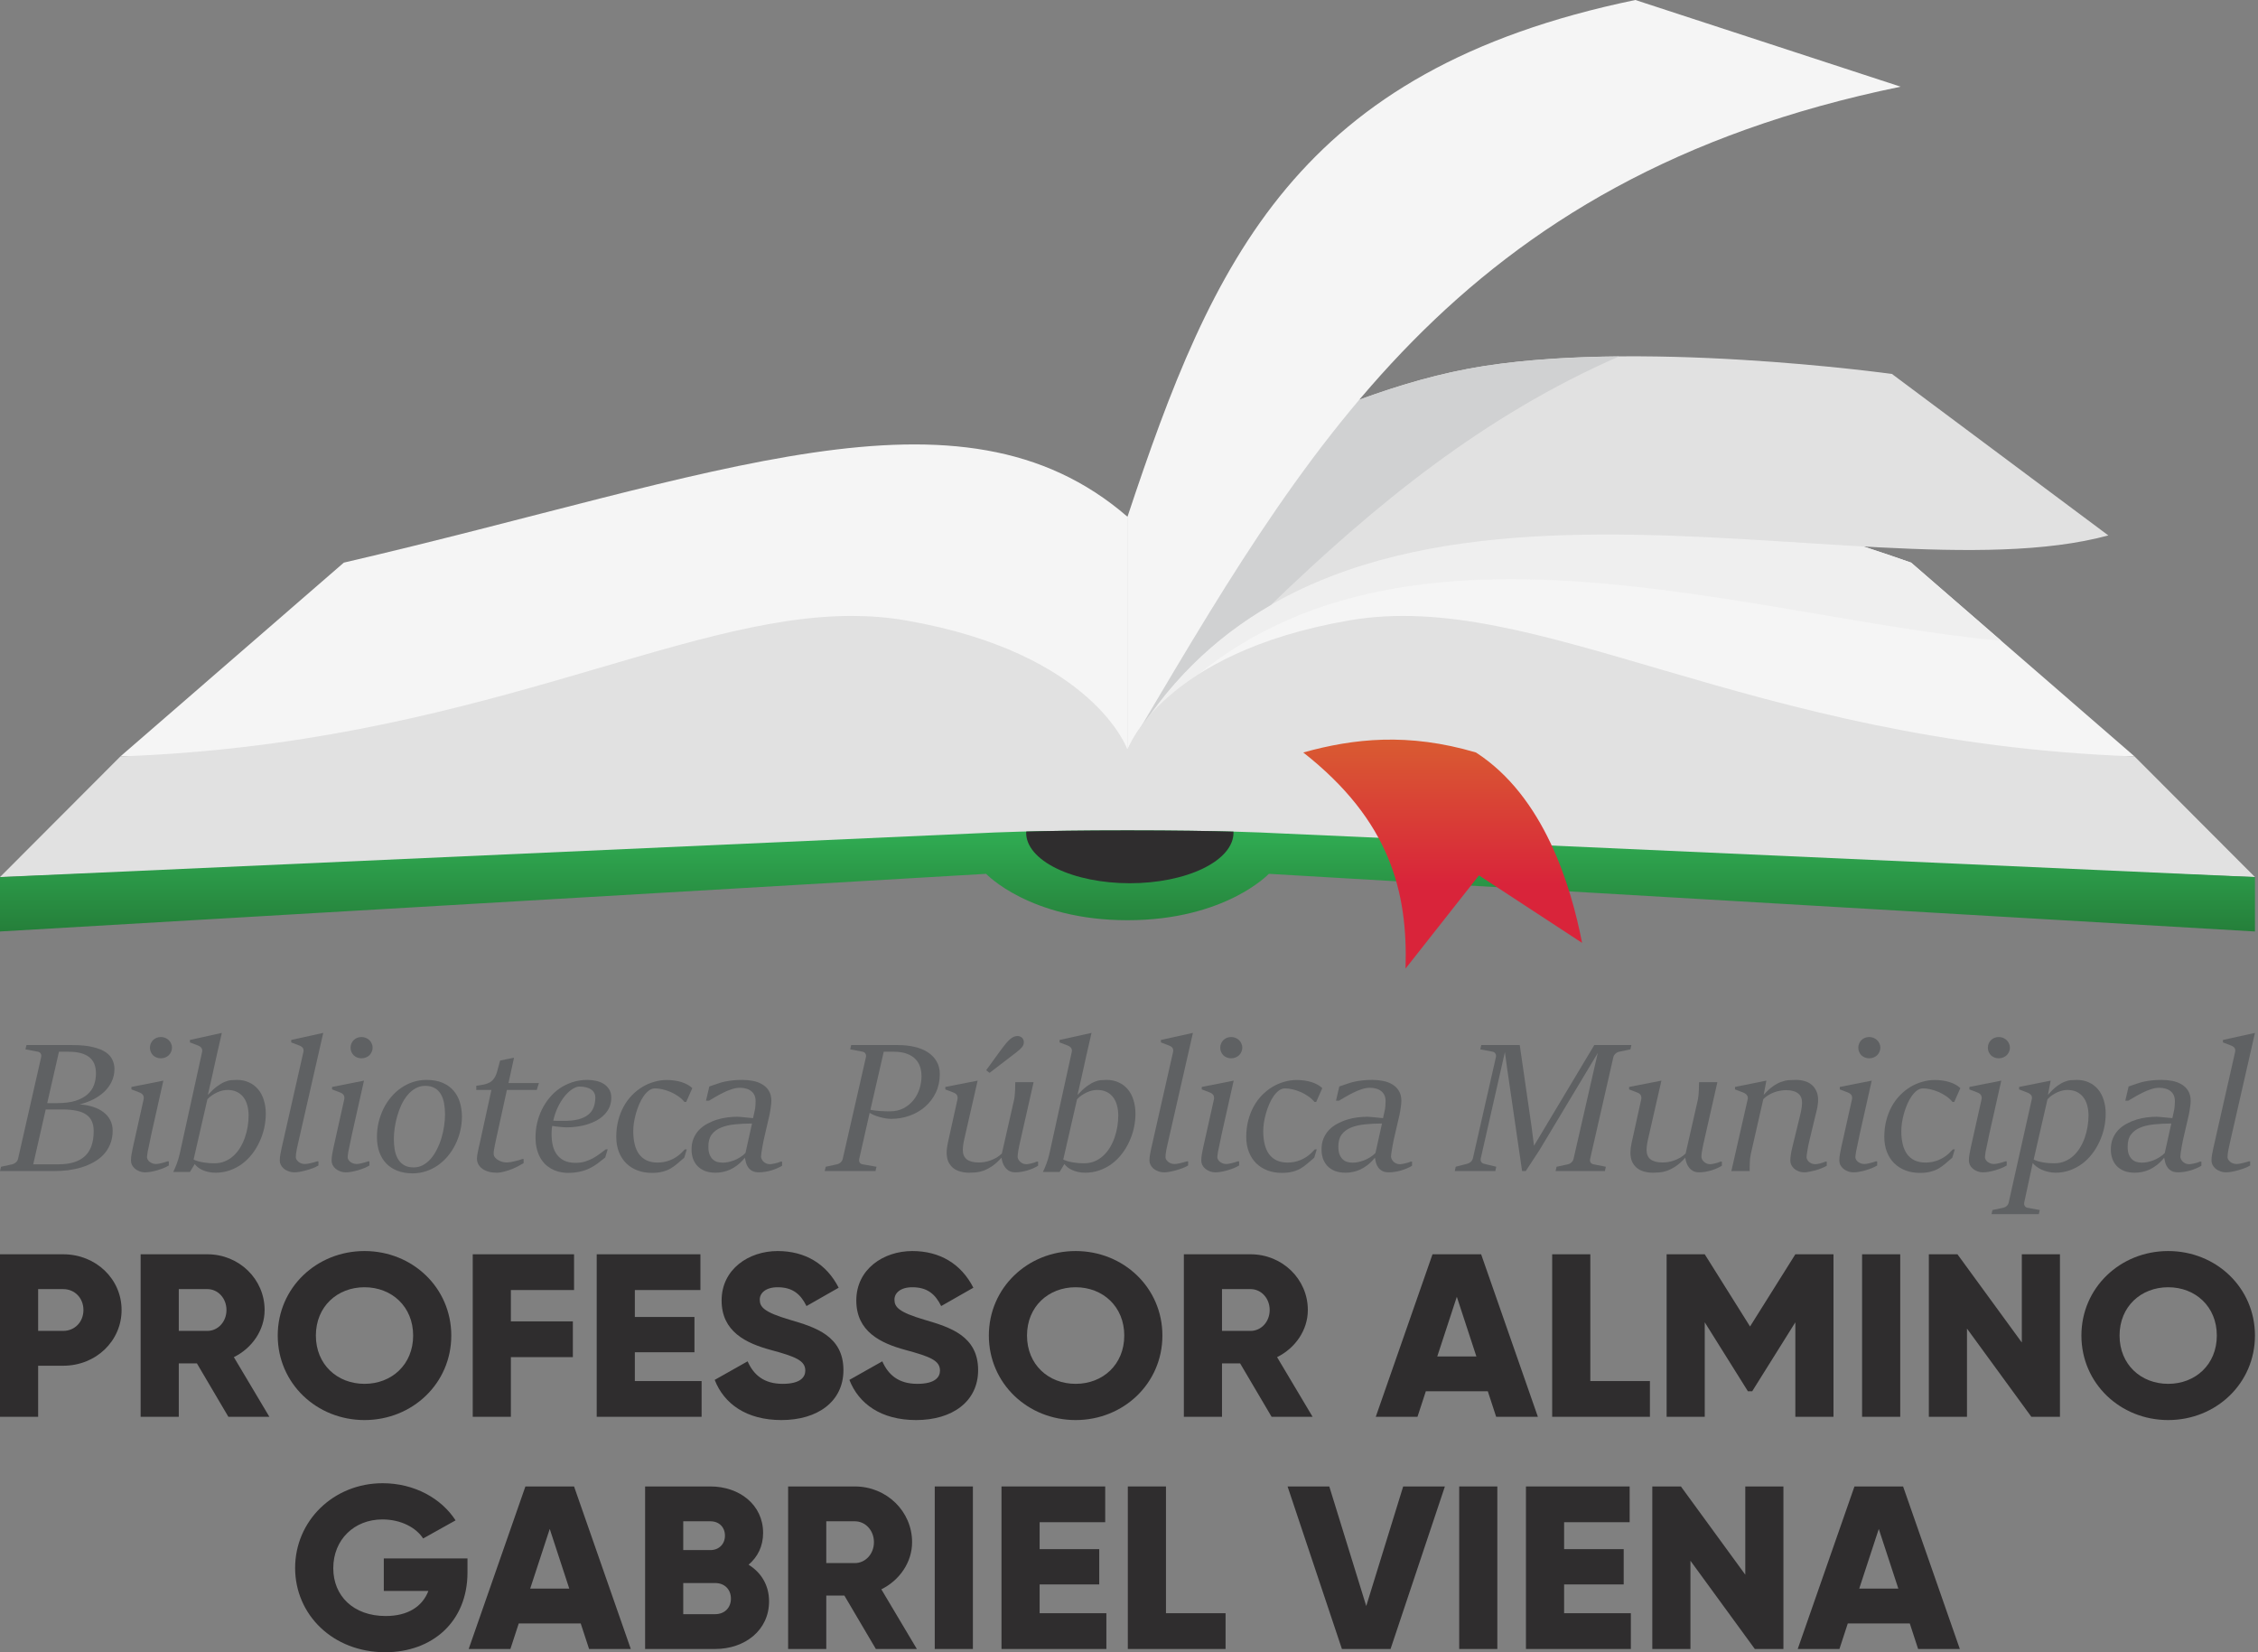<svg width="164" height="120" viewBox="0 0 164 120" fill="none" xmlns="http://www.w3.org/2000/svg">
<rect x="0" y="0" width="164" height="120" fill="#808080" stroke="none"/>
<g clip-path="url(#clip0)">
<path d="M3.321 80.577L2.414 84.561H4.269C5.101 84.561 5.73 84.366 6.158 83.977C6.589 83.583 6.805 82.974 6.805 82.15C6.805 81.863 6.758 81.619 6.662 81.42C6.571 81.221 6.43 81.059 6.239 80.935C6.048 80.807 5.808 80.716 5.517 80.663C5.23 80.605 4.892 80.577 4.501 80.577L3.321 80.577ZM4.282 76.386L3.43 80.118H4.146C4.673 80.118 5.117 80.063 5.476 79.952C5.835 79.837 6.126 79.682 6.349 79.487C6.571 79.293 6.73 79.065 6.826 78.803C6.921 78.542 6.969 78.263 6.969 77.967C6.969 77.422 6.803 77.024 6.471 76.771C6.139 76.515 5.644 76.386 4.985 76.386L4.282 76.386ZM0 85.053L0.075 84.74L0.893 84.561C0.989 84.539 1.075 84.493 1.152 84.422C1.234 84.351 1.287 84.267 1.309 84.169L2.987 76.785C3.01 76.683 3 76.597 2.959 76.526C2.919 76.45 2.853 76.404 2.762 76.386L1.848 76.213L1.923 75.901H5.244C5.849 75.901 6.349 75.95 6.744 76.047C7.14 76.14 7.453 76.267 7.685 76.426C7.917 76.585 8.078 76.771 8.169 76.984C8.265 77.192 8.313 77.409 8.313 77.635C8.313 77.962 8.247 78.266 8.115 78.544C7.987 78.819 7.81 79.065 7.583 79.282C7.356 79.499 7.087 79.687 6.778 79.846C6.469 80.001 6.137 80.123 5.783 80.211C6.142 80.234 6.467 80.293 6.758 80.391C7.053 80.484 7.306 80.612 7.515 80.776C7.728 80.935 7.892 81.128 8.006 81.353C8.124 81.579 8.183 81.832 8.183 82.111C8.183 82.483 8.122 82.814 7.999 83.107C7.881 83.394 7.719 83.647 7.515 83.864C7.31 84.081 7.069 84.264 6.792 84.415C6.519 84.566 6.226 84.689 5.912 84.787C5.599 84.88 5.276 84.948 4.944 84.993C4.612 85.033 4.287 85.052 3.969 85.052L0 85.053Z" fill="#5F6163"/>
<path d="M11.681 76.864C11.572 76.864 11.467 76.844 11.367 76.805C11.272 76.765 11.188 76.712 11.115 76.645C11.047 76.574 10.992 76.492 10.951 76.399C10.91 76.302 10.89 76.198 10.89 76.087C10.89 75.981 10.91 75.881 10.951 75.788C10.992 75.691 11.047 75.609 11.115 75.543C11.188 75.472 11.272 75.416 11.367 75.377C11.467 75.337 11.572 75.317 11.681 75.317C11.794 75.317 11.899 75.337 11.995 75.377C12.095 75.416 12.181 75.472 12.254 75.543C12.326 75.609 12.383 75.691 12.424 75.788C12.47 75.881 12.492 75.981 12.492 76.087C12.492 76.198 12.47 76.302 12.424 76.399C12.383 76.492 12.326 76.574 12.254 76.645C12.181 76.712 12.095 76.765 11.995 76.805C11.899 76.844 11.794 76.864 11.681 76.864ZM10.562 85.145C10.399 85.145 10.251 85.119 10.119 85.066C9.992 85.017 9.883 84.953 9.792 84.873C9.701 84.789 9.631 84.698 9.581 84.601C9.535 84.499 9.512 84.397 9.512 84.295C9.512 84.145 9.526 83.992 9.553 83.837C9.581 83.682 9.613 83.519 9.649 83.346L10.426 79.866C10.454 79.742 10.444 79.638 10.399 79.554C10.354 79.465 10.26 79.394 10.12 79.341L9.547 79.122V78.943L11.865 78.485L10.986 82.403C10.967 82.5 10.947 82.602 10.924 82.708C10.901 82.815 10.879 82.923 10.856 83.034C10.833 83.144 10.81 83.253 10.788 83.359C10.765 83.461 10.745 83.556 10.726 83.645C10.713 83.733 10.701 83.813 10.692 83.884C10.683 83.954 10.678 84.01 10.678 84.05C10.678 84.094 10.692 84.145 10.719 84.202C10.747 84.255 10.788 84.309 10.842 84.362C10.901 84.41 10.972 84.453 11.053 84.488C11.135 84.523 11.231 84.541 11.34 84.541C11.367 84.541 11.415 84.537 11.483 84.528C11.551 84.514 11.626 84.499 11.708 84.481C11.79 84.459 11.872 84.437 11.954 84.415C12.036 84.393 12.104 84.371 12.158 84.348H12.261V84.647C12.151 84.714 12.022 84.778 11.872 84.84C11.726 84.897 11.574 84.951 11.415 84.999C11.256 85.043 11.101 85.079 10.951 85.106C10.801 85.132 10.672 85.145 10.563 85.145L10.562 85.145Z" fill="#5F6163"/>
<path d="M15.568 84.488C15.85 84.488 16.107 84.439 16.338 84.342C16.57 84.245 16.777 84.112 16.959 83.944C17.145 83.775 17.307 83.578 17.443 83.353C17.579 83.127 17.693 82.885 17.784 82.629C17.875 82.368 17.943 82.1 17.989 81.825C18.034 81.551 18.057 81.278 18.057 81.008C18.057 80.747 18.025 80.504 17.961 80.278C17.902 80.052 17.809 79.857 17.682 79.693C17.554 79.525 17.395 79.394 17.204 79.302C17.013 79.209 16.786 79.162 16.522 79.162C16.418 79.162 16.302 79.175 16.175 79.202C16.052 79.228 15.925 79.271 15.793 79.328C15.665 79.386 15.538 79.456 15.411 79.541C15.284 79.625 15.168 79.724 15.063 79.839L14.061 84.216C14.156 84.264 14.268 84.307 14.395 84.342C14.522 84.377 14.654 84.406 14.79 84.428C14.927 84.45 15.061 84.466 15.193 84.475C15.329 84.484 15.454 84.488 15.568 84.488L15.568 84.488ZM15.656 85.172C15.47 85.172 15.297 85.154 15.138 85.119C14.979 85.083 14.836 85.037 14.709 84.979C14.581 84.922 14.47 84.856 14.374 84.78C14.279 84.701 14.202 84.621 14.143 84.541L13.795 85.119H12.581C12.658 84.968 12.742 84.774 12.833 84.534C12.924 84.295 12.999 84.043 13.058 83.777L14.675 76.419C14.702 76.3 14.69 76.202 14.64 76.127C14.595 76.047 14.504 75.981 14.368 75.928L13.795 75.709V75.529L16.113 75.018C15.991 75.554 15.868 76.09 15.745 76.625C15.627 77.161 15.509 77.697 15.39 78.232L15.097 79.521C15.347 79.251 15.572 79.043 15.772 78.896C15.977 78.746 16.163 78.637 16.331 78.571C16.504 78.5 16.661 78.46 16.802 78.451C16.943 78.438 17.075 78.431 17.198 78.431C17.534 78.431 17.832 78.493 18.091 78.617C18.354 78.737 18.575 78.905 18.752 79.122C18.934 79.339 19.07 79.598 19.161 79.899C19.257 80.2 19.305 80.528 19.305 80.882C19.305 81.232 19.266 81.582 19.189 81.931C19.111 82.277 18.998 82.609 18.848 82.927C18.702 83.246 18.523 83.543 18.309 83.817C18.1 84.087 17.859 84.324 17.586 84.528C17.318 84.727 17.02 84.884 16.693 84.999C16.37 85.114 16.024 85.172 15.656 85.172L15.656 85.172Z" fill="#5F6163"/>
<path d="M21.411 85.145C21.239 85.145 21.084 85.119 20.948 85.066C20.816 85.017 20.702 84.953 20.607 84.873C20.516 84.789 20.445 84.698 20.395 84.601C20.345 84.499 20.32 84.397 20.32 84.295C20.32 84.154 20.334 84.005 20.361 83.85C20.389 83.696 20.42 83.536 20.457 83.372L22.032 76.419C22.059 76.3 22.05 76.202 22.005 76.127C21.959 76.047 21.866 75.981 21.725 75.928L21.152 75.709V75.529L23.478 75.018L21.705 82.795C21.677 82.914 21.65 83.036 21.623 83.16C21.596 83.279 21.571 83.394 21.548 83.505C21.53 83.616 21.514 83.718 21.5 83.811C21.491 83.904 21.486 83.983 21.486 84.05C21.486 84.094 21.5 84.145 21.527 84.202C21.559 84.255 21.602 84.309 21.657 84.362C21.711 84.411 21.779 84.453 21.861 84.488C21.948 84.523 22.045 84.541 22.154 84.541C22.182 84.541 22.232 84.537 22.304 84.528C22.377 84.514 22.457 84.499 22.543 84.481C22.634 84.459 22.723 84.437 22.809 84.415C22.9 84.393 22.973 84.371 23.027 84.349H23.13V84.647C23.02 84.714 22.886 84.778 22.727 84.84C22.573 84.897 22.411 84.951 22.243 84.999C22.079 85.043 21.923 85.079 21.773 85.106C21.622 85.132 21.502 85.145 21.411 85.145L21.411 85.145Z" fill="#5F6163"/>
<path d="M26.253 76.864C26.144 76.864 26.039 76.844 25.939 76.805C25.844 76.765 25.76 76.712 25.687 76.645C25.619 76.574 25.564 76.492 25.523 76.399C25.483 76.302 25.462 76.198 25.462 76.087C25.462 75.981 25.483 75.881 25.523 75.788C25.564 75.691 25.619 75.609 25.687 75.543C25.76 75.472 25.844 75.416 25.939 75.377C26.039 75.337 26.144 75.317 26.253 75.317C26.367 75.317 26.471 75.337 26.567 75.377C26.667 75.416 26.753 75.472 26.826 75.543C26.899 75.609 26.955 75.691 26.996 75.788C27.042 75.881 27.064 75.981 27.064 76.087C27.064 76.198 27.042 76.302 26.996 76.399C26.955 76.492 26.899 76.574 26.826 76.645C26.753 76.712 26.667 76.765 26.567 76.805C26.471 76.844 26.367 76.864 26.253 76.864ZM25.135 85.145C24.971 85.145 24.823 85.119 24.692 85.066C24.564 85.017 24.455 84.953 24.364 84.873C24.273 84.789 24.203 84.698 24.153 84.601C24.107 84.499 24.085 84.397 24.085 84.295C24.085 84.145 24.098 83.992 24.126 83.837C24.153 83.682 24.185 83.519 24.221 83.346L24.998 79.866C25.026 79.742 25.017 79.638 24.971 79.554C24.926 79.465 24.833 79.394 24.692 79.341L24.119 79.122V78.943L26.437 78.485L25.558 82.403C25.54 82.5 25.519 82.602 25.496 82.708C25.474 82.815 25.451 82.923 25.428 83.034C25.405 83.144 25.383 83.253 25.36 83.359C25.337 83.461 25.317 83.556 25.299 83.645C25.285 83.733 25.274 83.813 25.265 83.884C25.255 83.954 25.251 84.01 25.251 84.05C25.251 84.094 25.264 84.145 25.292 84.202C25.319 84.255 25.36 84.309 25.414 84.362C25.473 84.41 25.544 84.453 25.626 84.488C25.708 84.523 25.803 84.541 25.912 84.541C25.939 84.541 25.987 84.537 26.055 84.528C26.124 84.514 26.199 84.499 26.28 84.481C26.362 84.459 26.444 84.437 26.526 84.415C26.608 84.393 26.676 84.371 26.73 84.348H26.833V84.647C26.724 84.714 26.594 84.778 26.444 84.84C26.299 84.897 26.146 84.951 25.987 84.999C25.828 85.043 25.674 85.079 25.523 85.106C25.373 85.132 25.244 85.145 25.135 85.145V85.145Z" fill="#5F6163"/>
<path d="M29.969 85.219C29.56 85.219 29.194 85.157 28.872 85.033C28.549 84.909 28.276 84.732 28.053 84.501C27.835 84.271 27.667 83.995 27.549 83.671C27.435 83.344 27.378 82.978 27.378 82.576C27.378 82.204 27.419 81.845 27.501 81.5C27.587 81.15 27.706 80.822 27.856 80.517C28.01 80.207 28.194 79.926 28.408 79.674C28.626 79.417 28.867 79.198 29.131 79.016C29.399 78.83 29.688 78.686 29.997 78.585C30.306 78.483 30.631 78.432 30.972 78.432C31.431 78.432 31.824 78.502 32.151 78.644C32.479 78.786 32.745 78.978 32.949 79.222C33.158 79.465 33.311 79.751 33.406 80.079C33.502 80.402 33.55 80.745 33.55 81.108C33.55 81.471 33.506 81.825 33.42 82.171C33.338 82.511 33.22 82.835 33.065 83.14C32.915 83.445 32.731 83.727 32.513 83.984C32.299 84.236 32.061 84.455 31.797 84.641C31.533 84.822 31.247 84.964 30.938 85.066C30.629 85.168 30.306 85.219 29.97 85.219L29.969 85.219ZM30.044 84.787C30.29 84.787 30.515 84.732 30.72 84.621C30.929 84.506 31.117 84.353 31.285 84.163C31.454 83.968 31.602 83.742 31.729 83.486C31.861 83.229 31.97 82.959 32.056 82.675C32.142 82.388 32.208 82.095 32.254 81.799C32.299 81.502 32.322 81.214 32.322 80.935C32.322 80.652 32.299 80.384 32.254 80.132C32.208 79.879 32.131 79.66 32.022 79.474C31.913 79.284 31.765 79.136 31.579 79.029C31.392 78.919 31.16 78.863 30.883 78.863C30.624 78.863 30.388 78.925 30.174 79.049C29.96 79.169 29.769 79.331 29.601 79.534C29.433 79.733 29.285 79.966 29.158 80.231C29.035 80.497 28.933 80.774 28.851 81.062C28.769 81.345 28.708 81.63 28.667 81.918C28.626 82.206 28.606 82.476 28.606 82.728C28.606 82.994 28.626 83.251 28.667 83.499C28.712 83.747 28.788 83.966 28.892 84.156C29.001 84.347 29.149 84.499 29.335 84.615C29.522 84.73 29.758 84.787 30.044 84.787V84.787Z" fill="#5F6163"/>
<path d="M36.059 85.173C35.854 85.173 35.666 85.148 35.493 85.1C35.32 85.051 35.17 84.982 35.043 84.894C34.916 84.801 34.816 84.69 34.743 84.562C34.675 84.433 34.641 84.289 34.641 84.13C34.641 84.072 34.647 83.995 34.661 83.897C34.679 83.8 34.7 83.696 34.722 83.585C34.745 83.475 34.768 83.366 34.791 83.26C34.818 83.149 34.841 83.052 34.859 82.968L35.691 79.162H34.593V78.857C34.806 78.831 34.995 78.799 35.159 78.764C35.322 78.729 35.466 78.675 35.588 78.605C35.711 78.529 35.813 78.43 35.895 78.306C35.982 78.182 36.052 78.02 36.107 77.821L36.325 77.024L37.334 76.818L36.932 78.658H39.141L38.984 79.163H36.816L36.086 82.496C36.072 82.567 36.052 82.66 36.025 82.775C36.002 82.89 35.977 83.01 35.95 83.134C35.922 83.258 35.9 83.377 35.882 83.493C35.863 83.608 35.854 83.701 35.854 83.771C35.854 83.886 35.888 83.986 35.957 84.07C36.029 84.154 36.116 84.223 36.216 84.276C36.316 84.329 36.42 84.369 36.529 84.396C36.643 84.418 36.743 84.429 36.829 84.429C36.889 84.429 36.97 84.42 37.075 84.402C37.179 84.385 37.286 84.363 37.395 84.336C37.505 84.309 37.609 84.283 37.709 84.256C37.809 84.225 37.884 84.199 37.934 84.177H38.03V84.475C37.961 84.52 37.855 84.582 37.709 84.661C37.568 84.737 37.404 84.814 37.218 84.894C37.036 84.969 36.843 85.033 36.639 85.086C36.438 85.144 36.245 85.173 36.059 85.173L36.059 85.173Z" fill="#5F6163"/>
<path d="M40.894 81.407C41.317 81.411 41.676 81.378 41.971 81.307C42.271 81.232 42.514 81.121 42.701 80.975C42.892 80.829 43.028 80.65 43.11 80.437C43.196 80.22 43.239 79.972 43.239 79.693C43.239 79.583 43.215 79.481 43.164 79.388C43.119 79.29 43.048 79.209 42.953 79.142C42.858 79.071 42.737 79.016 42.592 78.976C42.446 78.936 42.273 78.916 42.073 78.916C41.941 78.916 41.787 78.969 41.61 79.076C41.432 79.182 41.253 79.339 41.071 79.547C40.889 79.755 40.719 80.014 40.56 80.324C40.4 80.634 40.275 80.99 40.184 81.393C40.225 81.393 40.275 81.396 40.334 81.4C40.394 81.4 40.455 81.402 40.519 81.407C40.582 81.407 40.646 81.407 40.709 81.407C40.778 81.407 40.839 81.407 40.894 81.407L40.894 81.407ZM41.214 85.185C41.082 85.185 40.932 85.17 40.764 85.139C40.601 85.112 40.432 85.064 40.26 84.993C40.087 84.918 39.919 84.818 39.755 84.694C39.591 84.566 39.446 84.406 39.319 84.216C39.191 84.021 39.089 83.791 39.012 83.525C38.934 83.26 38.896 82.95 38.896 82.596C38.896 82.259 38.932 81.923 39.005 81.586C39.082 81.25 39.193 80.929 39.339 80.623C39.489 80.313 39.671 80.025 39.885 79.76C40.103 79.49 40.35 79.257 40.628 79.063C40.91 78.868 41.219 78.715 41.555 78.604C41.896 78.489 42.267 78.432 42.667 78.432C42.871 78.432 43.076 78.454 43.28 78.498C43.489 78.542 43.676 78.615 43.84 78.717C44.003 78.815 44.137 78.947 44.242 79.116C44.346 79.279 44.398 79.481 44.398 79.72C44.398 79.977 44.353 80.209 44.262 80.417C44.171 80.621 44.046 80.802 43.887 80.962C43.733 81.121 43.551 81.258 43.342 81.374C43.133 81.489 42.908 81.584 42.667 81.659C42.426 81.734 42.176 81.79 41.916 81.825C41.657 81.861 41.401 81.878 41.146 81.878C41.078 81.878 40.994 81.874 40.894 81.865C40.794 81.856 40.694 81.847 40.594 81.838C40.494 81.825 40.398 81.814 40.307 81.805C40.221 81.792 40.155 81.781 40.109 81.772C40.1 81.816 40.091 81.869 40.082 81.931C40.078 81.989 40.073 82.048 40.068 82.111C40.068 82.168 40.066 82.223 40.062 82.276C40.062 82.33 40.062 82.372 40.062 82.403C40.062 82.686 40.091 82.952 40.15 83.2C40.209 83.447 40.307 83.664 40.443 83.85C40.58 84.036 40.759 84.185 40.982 84.295C41.205 84.401 41.48 84.455 41.807 84.455C42.048 84.455 42.269 84.426 42.468 84.368C42.673 84.306 42.864 84.229 43.041 84.136C43.219 84.038 43.385 83.932 43.539 83.817C43.698 83.698 43.853 83.582 44.003 83.472H44.139L43.955 84.07C43.764 84.22 43.58 84.364 43.403 84.501C43.225 84.634 43.032 84.751 42.823 84.853C42.619 84.955 42.387 85.035 42.128 85.092C41.873 85.154 41.569 85.185 41.214 85.185L41.214 85.185Z" fill="#5F6163"/>
<path d="M47.344 85.185C46.967 85.185 46.619 85.126 46.301 85.006C45.987 84.886 45.714 84.714 45.483 84.488C45.255 84.262 45.078 83.988 44.951 83.665C44.823 83.341 44.76 82.976 44.76 82.569C44.76 82.144 44.807 81.747 44.903 81.38C44.998 81.008 45.13 80.669 45.298 80.364C45.467 80.058 45.667 79.786 45.899 79.547C46.13 79.308 46.383 79.107 46.656 78.943C46.928 78.779 47.215 78.655 47.515 78.571C47.815 78.482 48.119 78.438 48.428 78.438C48.624 78.438 48.81 78.451 48.988 78.478C49.169 78.504 49.34 78.542 49.499 78.591C49.658 78.64 49.804 78.702 49.935 78.777C50.072 78.852 50.188 78.936 50.283 79.029L49.84 80.032H49.711C49.588 79.877 49.438 79.74 49.261 79.62C49.083 79.496 48.897 79.392 48.701 79.308C48.506 79.224 48.31 79.16 48.115 79.115C47.919 79.071 47.74 79.049 47.576 79.049C47.422 79.049 47.274 79.1 47.133 79.202C46.996 79.304 46.869 79.439 46.751 79.607C46.633 79.775 46.526 79.968 46.431 80.185C46.34 80.402 46.26 80.625 46.192 80.856C46.128 81.086 46.078 81.314 46.042 81.54C46.01 81.765 45.994 81.969 45.994 82.15C45.994 82.5 46.028 82.817 46.096 83.1C46.165 83.379 46.269 83.618 46.41 83.817C46.556 84.017 46.74 84.169 46.962 84.276C47.19 84.382 47.458 84.435 47.767 84.435C48.085 84.435 48.388 84.377 48.674 84.262C48.961 84.147 49.217 83.986 49.445 83.778L49.738 83.479H49.881L49.697 84.083C49.511 84.242 49.34 84.388 49.186 84.521C49.031 84.654 48.867 84.772 48.695 84.873C48.522 84.971 48.329 85.046 48.115 85.099C47.901 85.157 47.644 85.185 47.344 85.185L47.344 85.185Z" fill="#5F6163"/>
<path d="M52.5 84.442C52.613 84.442 52.74 84.428 52.882 84.402C53.022 84.371 53.166 84.329 53.311 84.276C53.461 84.218 53.606 84.145 53.748 84.056C53.893 83.968 54.025 83.864 54.143 83.744L54.62 81.599C54.188 81.599 53.779 81.619 53.393 81.659C53.007 81.695 52.668 81.772 52.377 81.891C52.086 82.007 51.856 82.177 51.688 82.403C51.525 82.624 51.445 82.921 51.45 83.293C51.45 83.496 51.474 83.671 51.525 83.817C51.579 83.963 51.652 84.083 51.743 84.176C51.834 84.269 51.943 84.338 52.07 84.382C52.197 84.422 52.34 84.442 52.5 84.442L52.5 84.442ZM51.981 85.172C51.672 85.172 51.406 85.128 51.184 85.039C50.965 84.946 50.786 84.824 50.645 84.674C50.504 84.519 50.399 84.342 50.331 84.143C50.263 83.943 50.229 83.735 50.229 83.518C50.224 83.204 50.272 82.927 50.372 82.688C50.472 82.445 50.608 82.234 50.781 82.057C50.954 81.88 51.154 81.732 51.381 81.612C51.609 81.489 51.845 81.389 52.09 81.314C52.34 81.238 52.59 81.185 52.84 81.154C53.095 81.123 53.334 81.108 53.556 81.108C53.602 81.108 53.679 81.112 53.788 81.121C53.898 81.13 54.011 81.141 54.129 81.154C54.252 81.163 54.366 81.175 54.47 81.188C54.579 81.197 54.654 81.204 54.695 81.208L54.811 80.683C54.825 80.63 54.836 80.57 54.845 80.504C54.855 80.437 54.861 80.371 54.866 80.305C54.87 80.238 54.873 80.176 54.873 80.119C54.877 80.061 54.88 80.015 54.88 79.979C54.88 79.806 54.85 79.658 54.791 79.534C54.732 79.41 54.65 79.311 54.546 79.235C54.446 79.156 54.325 79.098 54.184 79.063C54.048 79.023 53.902 79.003 53.748 79.003C53.543 79.003 53.334 79.041 53.12 79.116C52.907 79.187 52.7 79.273 52.5 79.375C52.304 79.472 52.118 79.574 51.941 79.68C51.768 79.787 51.62 79.873 51.498 79.939H51.279L51.518 78.91L51.729 78.837C51.879 78.784 52.029 78.733 52.179 78.684C52.329 78.631 52.491 78.587 52.663 78.551C52.836 78.516 53.023 78.487 53.223 78.465C53.427 78.443 53.659 78.432 53.918 78.432C54.182 78.432 54.439 78.456 54.689 78.505C54.943 78.553 55.168 78.638 55.364 78.757C55.564 78.872 55.723 79.027 55.841 79.222C55.964 79.417 56.025 79.66 56.025 79.953C56.025 80.023 56.021 80.103 56.011 80.192C56.002 80.28 55.991 80.369 55.977 80.457C55.968 80.546 55.954 80.634 55.936 80.723C55.923 80.807 55.909 80.882 55.895 80.949L55.561 82.39C55.529 82.527 55.495 82.677 55.459 82.841C55.427 83.001 55.398 83.156 55.37 83.306C55.343 83.457 55.32 83.596 55.302 83.725C55.284 83.849 55.275 83.944 55.275 84.01C55.275 84.054 55.289 84.108 55.316 84.169C55.343 84.231 55.382 84.291 55.432 84.349C55.486 84.406 55.555 84.455 55.636 84.495C55.718 84.535 55.814 84.555 55.923 84.555C55.95 84.555 55.996 84.55 56.059 84.541C56.123 84.532 56.194 84.519 56.271 84.501C56.348 84.484 56.425 84.464 56.503 84.442C56.58 84.419 56.646 84.395 56.7 84.368H56.803V84.667C56.694 84.734 56.571 84.796 56.434 84.853C56.303 84.911 56.164 84.962 56.019 85.006C55.873 85.05 55.723 85.084 55.568 85.106C55.418 85.132 55.271 85.145 55.125 85.145C54.925 85.145 54.764 85.112 54.641 85.046C54.518 84.979 54.421 84.895 54.348 84.793C54.275 84.692 54.221 84.579 54.184 84.455C54.152 84.326 54.125 84.203 54.102 84.083C53.93 84.295 53.752 84.472 53.57 84.614C53.393 84.751 53.214 84.862 53.032 84.946C52.85 85.026 52.67 85.084 52.493 85.119C52.316 85.154 52.145 85.172 51.982 85.172H51.981Z" fill="#5F6163"/>
<path d="M64.617 80.716C65.003 80.716 65.34 80.641 65.626 80.49C65.917 80.335 66.158 80.136 66.349 79.893C66.544 79.649 66.69 79.377 66.785 79.076C66.881 78.77 66.929 78.467 66.929 78.166C66.929 77.927 66.895 77.699 66.826 77.482C66.758 77.265 66.644 77.077 66.485 76.918C66.331 76.754 66.124 76.625 65.865 76.532C65.61 76.435 65.297 76.386 64.924 76.386H64.187L63.219 80.603C63.287 80.621 63.378 80.636 63.492 80.65C63.61 80.663 63.735 80.676 63.867 80.689C64.003 80.698 64.137 80.705 64.269 80.709C64.401 80.714 64.517 80.716 64.617 80.716V80.716ZM63.587 85.053H59.898L59.973 84.74L60.792 84.561C60.892 84.539 60.98 84.493 61.057 84.422C61.135 84.351 61.185 84.267 61.208 84.169L62.892 76.785C62.915 76.683 62.903 76.597 62.858 76.526C62.812 76.45 62.749 76.404 62.667 76.386L61.753 76.213L61.821 75.901H65.217C65.644 75.901 66.042 75.943 66.41 76.028C66.783 76.112 67.106 76.242 67.379 76.419C67.651 76.592 67.865 76.811 68.02 77.077C68.179 77.342 68.258 77.654 68.258 78.013C68.258 78.5 68.163 78.945 67.972 79.348C67.781 79.746 67.524 80.087 67.201 80.371C66.879 80.654 66.504 80.873 66.076 81.028C65.649 81.183 65.199 81.261 64.726 81.261C64.608 81.261 64.474 81.249 64.324 81.227C64.178 81.201 64.033 81.168 63.887 81.128C63.742 81.088 63.605 81.041 63.478 80.988C63.351 80.935 63.246 80.88 63.164 80.822L62.407 84.169C62.385 84.271 62.396 84.359 62.442 84.435C62.492 84.506 62.558 84.548 62.639 84.561L63.662 84.74L63.587 85.053Z" fill="#5F6163"/>
<path d="M70.393 85.172C70.161 85.172 69.945 85.144 69.745 85.086C69.545 85.033 69.373 84.947 69.227 84.827C69.082 84.708 68.966 84.557 68.879 84.376C68.798 84.189 68.757 83.968 68.757 83.711C68.757 83.609 68.763 83.501 68.777 83.386C68.791 83.271 68.811 83.151 68.838 83.027L69.541 79.846C69.564 79.731 69.552 79.632 69.507 79.547C69.466 79.463 69.375 79.395 69.234 79.342L68.661 79.123V78.943L71.007 78.485L70.052 82.669C70.016 82.819 69.986 82.97 69.964 83.12C69.941 83.271 69.93 83.406 69.93 83.525C69.93 83.671 69.952 83.8 69.998 83.911C70.043 84.021 70.114 84.117 70.209 84.196C70.305 84.272 70.425 84.329 70.57 84.369C70.716 84.409 70.891 84.429 71.095 84.429C71.223 84.429 71.359 84.418 71.505 84.395C71.655 84.369 71.802 84.329 71.948 84.276C72.093 84.223 72.237 84.156 72.377 84.077C72.518 83.993 72.648 83.893 72.766 83.778L73.659 79.846C73.678 79.758 73.691 79.656 73.7 79.541C73.714 79.421 73.723 79.302 73.728 79.182C73.732 79.063 73.734 78.952 73.734 78.85C73.739 78.744 73.741 78.66 73.741 78.598H75.071L74.123 82.788C74.096 82.908 74.069 83.03 74.041 83.153C74.019 83.273 73.996 83.388 73.973 83.499C73.955 83.609 73.939 83.709 73.926 83.798C73.916 83.886 73.912 83.957 73.912 84.01C73.912 84.054 73.923 84.108 73.946 84.17C73.973 84.231 74.014 84.291 74.069 84.349C74.123 84.406 74.189 84.455 74.266 84.495C74.348 84.535 74.444 84.555 74.553 84.555C74.58 84.555 74.623 84.55 74.682 84.541C74.746 84.528 74.814 84.515 74.887 84.501C74.96 84.484 75.032 84.464 75.105 84.442C75.178 84.419 75.242 84.395 75.296 84.368H75.398V84.667C75.289 84.734 75.169 84.796 75.037 84.853C74.91 84.911 74.773 84.962 74.628 85.006C74.487 85.046 74.341 85.079 74.191 85.106C74.041 85.132 73.894 85.146 73.748 85.146C73.575 85.146 73.428 85.112 73.305 85.046C73.187 84.98 73.089 84.895 73.012 84.794C72.934 84.692 72.873 84.579 72.828 84.455C72.787 84.326 72.757 84.203 72.739 84.083C72.498 84.353 72.266 84.561 72.043 84.707C71.821 84.853 71.609 84.962 71.409 85.033C71.214 85.099 71.03 85.139 70.857 85.152C70.684 85.165 70.53 85.172 70.393 85.172V85.172ZM71.873 77.921L71.627 77.728C71.855 77.414 72.057 77.135 72.234 76.891C72.412 76.643 72.569 76.428 72.705 76.247C72.841 76.061 72.962 75.906 73.066 75.782C73.175 75.654 73.275 75.55 73.366 75.47C73.462 75.39 73.553 75.333 73.639 75.297C73.725 75.262 73.816 75.244 73.912 75.244C73.98 75.244 74.041 75.257 74.096 75.284C74.15 75.306 74.198 75.337 74.239 75.377C74.28 75.417 74.31 75.463 74.328 75.516C74.351 75.57 74.362 75.623 74.362 75.676C74.362 75.751 74.351 75.82 74.328 75.882C74.31 75.939 74.278 75.995 74.232 76.048C74.191 76.101 74.139 76.156 74.076 76.214C74.016 76.267 73.946 76.327 73.864 76.393L71.873 77.921Z" fill="#5F6163"/>
<path d="M78.732 84.488C79.014 84.488 79.271 84.439 79.503 84.342C79.735 84.245 79.942 84.112 80.124 83.944C80.31 83.775 80.471 83.578 80.608 83.353C80.744 83.127 80.858 82.885 80.949 82.629C81.04 82.368 81.108 82.1 81.153 81.825C81.199 81.551 81.221 81.278 81.221 81.008C81.221 80.747 81.189 80.504 81.126 80.278C81.067 80.052 80.974 79.857 80.846 79.693C80.719 79.525 80.56 79.394 80.369 79.302C80.178 79.209 79.951 79.162 79.687 79.162C79.582 79.162 79.466 79.175 79.339 79.202C79.216 79.228 79.089 79.271 78.957 79.328C78.83 79.386 78.703 79.456 78.575 79.541C78.448 79.625 78.332 79.724 78.228 79.839L77.225 84.216C77.321 84.264 77.432 84.307 77.559 84.342C77.687 84.377 77.819 84.406 77.955 84.428C78.091 84.45 78.225 84.466 78.357 84.475C78.494 84.484 78.619 84.488 78.732 84.488L78.732 84.488ZM78.821 85.172C78.635 85.172 78.462 85.154 78.303 85.119C78.144 85.083 78 85.037 77.873 84.979C77.746 84.922 77.635 84.856 77.539 84.78C77.444 84.701 77.366 84.621 77.307 84.541L76.959 85.119H75.746C75.823 84.968 75.907 84.774 75.998 84.534C76.089 84.295 76.164 84.043 76.223 83.777L77.839 76.419C77.866 76.3 77.855 76.202 77.805 76.127C77.76 76.047 77.668 75.981 77.532 75.928L76.959 75.709V75.529L79.278 75.018C79.155 75.554 79.032 76.09 78.91 76.625C78.791 77.161 78.673 77.697 78.555 78.232L78.262 79.521C78.512 79.251 78.737 79.043 78.937 78.896C79.141 78.746 79.328 78.637 79.496 78.571C79.669 78.5 79.826 78.46 79.966 78.451C80.107 78.438 80.239 78.431 80.362 78.431C80.698 78.431 80.996 78.493 81.255 78.617C81.519 78.737 81.74 78.905 81.917 79.122C82.099 79.339 82.235 79.598 82.326 79.899C82.421 80.2 82.469 80.528 82.469 80.882C82.469 81.232 82.431 81.582 82.353 81.931C82.276 82.277 82.162 82.609 82.012 82.927C81.867 83.246 81.687 83.543 81.474 83.817C81.264 84.087 81.024 84.324 80.751 84.528C80.483 84.727 80.185 84.884 79.858 84.999C79.535 85.114 79.189 85.172 78.821 85.172L78.821 85.172Z" fill="#5F6163"/>
<path d="M84.577 85.145C84.404 85.145 84.249 85.119 84.113 85.066C83.981 85.017 83.868 84.953 83.772 84.873C83.681 84.789 83.611 84.698 83.561 84.601C83.511 84.499 83.486 84.397 83.486 84.295C83.486 84.154 83.499 84.005 83.526 83.85C83.554 83.696 83.586 83.536 83.622 83.372L85.197 76.419C85.225 76.3 85.216 76.202 85.17 76.127C85.125 76.047 85.031 75.981 84.89 75.928L84.318 75.709V75.529L86.643 75.018L84.87 82.795C84.843 82.914 84.815 83.036 84.788 83.16C84.761 83.279 84.736 83.394 84.713 83.505C84.695 83.616 84.679 83.718 84.665 83.811C84.656 83.904 84.651 83.983 84.651 84.05C84.651 84.094 84.665 84.145 84.692 84.202C84.724 84.255 84.767 84.309 84.822 84.362C84.876 84.411 84.945 84.453 85.026 84.488C85.113 84.523 85.211 84.541 85.32 84.541C85.347 84.541 85.397 84.537 85.47 84.528C85.543 84.514 85.622 84.499 85.708 84.481C85.799 84.459 85.888 84.437 85.974 84.415C86.065 84.393 86.138 84.371 86.193 84.349H86.295V84.647C86.186 84.714 86.052 84.778 85.892 84.84C85.738 84.897 85.577 84.951 85.408 84.999C85.245 85.043 85.088 85.079 84.938 85.106C84.788 85.132 84.667 85.145 84.576 85.145L84.577 85.145Z" fill="#5F6163"/>
<path d="M89.418 76.864C89.309 76.864 89.204 76.844 89.105 76.805C89.009 76.765 88.925 76.712 88.852 76.645C88.784 76.574 88.729 76.492 88.689 76.399C88.648 76.302 88.627 76.198 88.627 76.087C88.627 75.981 88.648 75.881 88.689 75.788C88.729 75.691 88.784 75.609 88.852 75.543C88.925 75.472 89.009 75.416 89.105 75.377C89.204 75.337 89.309 75.317 89.418 75.317C89.532 75.317 89.636 75.337 89.732 75.377C89.832 75.416 89.918 75.472 89.991 75.543C90.064 75.609 90.121 75.691 90.161 75.788C90.207 75.881 90.23 75.981 90.23 76.087C90.23 76.198 90.207 76.302 90.161 76.399C90.121 76.492 90.064 76.574 89.991 76.645C89.918 76.712 89.832 76.765 89.732 76.805C89.636 76.844 89.532 76.864 89.418 76.864ZM88.3 85.145C88.136 85.145 87.988 85.119 87.857 85.066C87.729 85.017 87.62 84.953 87.529 84.873C87.438 84.789 87.368 84.698 87.318 84.601C87.272 84.499 87.25 84.397 87.25 84.295C87.25 84.145 87.263 83.992 87.291 83.837C87.318 83.682 87.35 83.519 87.386 83.346L88.164 79.866C88.191 79.742 88.182 79.638 88.136 79.554C88.091 79.465 87.998 79.394 87.857 79.341L87.284 79.122V78.943L89.603 78.485L88.723 82.403C88.705 82.5 88.684 82.602 88.661 82.708C88.639 82.815 88.616 82.923 88.593 83.034C88.57 83.144 88.548 83.253 88.525 83.359C88.502 83.461 88.482 83.556 88.464 83.645C88.45 83.733 88.439 83.813 88.43 83.884C88.42 83.954 88.416 84.01 88.416 84.05C88.416 84.094 88.429 84.145 88.457 84.202C88.484 84.255 88.525 84.309 88.579 84.362C88.638 84.41 88.709 84.453 88.791 84.488C88.873 84.523 88.968 84.541 89.077 84.541C89.104 84.541 89.152 84.537 89.22 84.528C89.289 84.514 89.364 84.499 89.445 84.481C89.527 84.459 89.609 84.437 89.691 84.415C89.773 84.393 89.841 84.371 89.895 84.348H89.998V84.647C89.889 84.714 89.759 84.778 89.609 84.84C89.464 84.897 89.311 84.951 89.152 84.999C88.993 85.043 88.838 85.079 88.689 85.106C88.538 85.132 88.409 85.145 88.3 85.145V85.145Z" fill="#5F6163"/>
<path d="M93.1 85.185C92.723 85.185 92.375 85.126 92.057 85.006C91.743 84.886 91.471 84.714 91.239 84.488C91.011 84.262 90.834 83.988 90.707 83.665C90.579 83.341 90.516 82.976 90.516 82.569C90.516 82.144 90.564 81.747 90.659 81.38C90.754 81.008 90.886 80.669 91.055 80.364C91.223 80.058 91.423 79.786 91.655 79.547C91.886 79.308 92.139 79.107 92.412 78.943C92.684 78.779 92.971 78.655 93.271 78.571C93.571 78.482 93.875 78.438 94.184 78.438C94.38 78.438 94.566 78.451 94.744 78.478C94.925 78.504 95.096 78.542 95.255 78.591C95.414 78.64 95.56 78.702 95.692 78.777C95.828 78.852 95.944 78.936 96.039 79.029L95.596 80.032H95.467C95.344 79.877 95.194 79.74 95.016 79.62C94.839 79.496 94.653 79.392 94.457 79.308C94.262 79.224 94.066 79.16 93.871 79.115C93.675 79.071 93.496 79.049 93.332 79.049C93.178 79.049 93.03 79.1 92.889 79.202C92.753 79.304 92.625 79.439 92.507 79.607C92.389 79.775 92.282 79.968 92.187 80.185C92.096 80.402 92.016 80.625 91.948 80.856C91.884 81.086 91.834 81.314 91.798 81.54C91.766 81.765 91.75 81.969 91.75 82.15C91.75 82.5 91.784 82.817 91.853 83.1C91.921 83.379 92.025 83.618 92.166 83.817C92.312 84.017 92.496 84.169 92.719 84.276C92.946 84.382 93.214 84.435 93.523 84.435C93.841 84.435 94.144 84.377 94.43 84.262C94.717 84.147 94.973 83.986 95.201 83.778L95.494 83.479H95.637L95.453 84.083C95.267 84.242 95.096 84.388 94.942 84.521C94.787 84.654 94.623 84.772 94.451 84.873C94.278 84.971 94.085 85.046 93.871 85.099C93.657 85.157 93.4 85.185 93.1 85.185L93.1 85.185Z" fill="#5F6163"/>
<path d="M98.256 84.442C98.369 84.442 98.497 84.428 98.638 84.402C98.778 84.371 98.922 84.329 99.067 84.276C99.217 84.218 99.363 84.145 99.504 84.056C99.649 83.968 99.781 83.864 99.899 83.744L100.376 81.599C99.945 81.599 99.535 81.619 99.149 81.659C98.763 81.695 98.424 81.772 98.133 81.891C97.842 82.007 97.612 82.177 97.444 82.403C97.281 82.624 97.201 82.921 97.206 83.293C97.206 83.496 97.231 83.671 97.281 83.817C97.335 83.963 97.408 84.083 97.499 84.176C97.59 84.269 97.699 84.338 97.826 84.382C97.953 84.422 98.097 84.442 98.256 84.442L98.256 84.442ZM97.737 85.172C97.428 85.172 97.162 85.128 96.94 85.039C96.721 84.946 96.542 84.824 96.401 84.674C96.26 84.519 96.156 84.342 96.087 84.143C96.019 83.943 95.985 83.735 95.985 83.518C95.98 83.204 96.028 82.927 96.128 82.688C96.228 82.445 96.365 82.234 96.537 82.057C96.71 81.88 96.91 81.732 97.137 81.612C97.365 81.489 97.601 81.389 97.847 81.314C98.097 81.238 98.347 81.185 98.597 81.154C98.851 81.123 99.09 81.108 99.313 81.108C99.358 81.108 99.435 81.112 99.544 81.121C99.654 81.13 99.767 81.141 99.885 81.154C100.008 81.163 100.122 81.175 100.226 81.188C100.336 81.197 100.411 81.204 100.451 81.208L100.567 80.683C100.581 80.63 100.592 80.57 100.602 80.504C100.611 80.437 100.618 80.371 100.622 80.305C100.627 80.238 100.629 80.176 100.629 80.119C100.634 80.061 100.636 80.015 100.636 79.979C100.636 79.806 100.606 79.658 100.547 79.534C100.488 79.41 100.406 79.311 100.302 79.235C100.202 79.156 100.081 79.098 99.94 79.063C99.804 79.023 99.659 79.003 99.504 79.003C99.299 79.003 99.09 79.041 98.877 79.116C98.663 79.187 98.456 79.273 98.256 79.375C98.061 79.472 97.874 79.574 97.697 79.68C97.524 79.787 97.376 79.873 97.254 79.939H97.035L97.274 78.91L97.486 78.837C97.636 78.784 97.786 78.733 97.936 78.684C98.086 78.631 98.247 78.587 98.42 78.551C98.593 78.516 98.779 78.487 98.979 78.465C99.183 78.443 99.415 78.432 99.674 78.432C99.938 78.432 100.195 78.456 100.445 78.505C100.7 78.553 100.925 78.638 101.12 78.757C101.32 78.872 101.479 79.027 101.597 79.222C101.72 79.417 101.782 79.66 101.782 79.953C101.782 80.023 101.777 80.103 101.768 80.192C101.758 80.28 101.747 80.369 101.734 80.457C101.724 80.546 101.711 80.634 101.693 80.723C101.679 80.807 101.665 80.882 101.652 80.949L101.318 82.39C101.286 82.527 101.252 82.677 101.215 82.841C101.183 83.001 101.154 83.156 101.127 83.306C101.099 83.457 101.077 83.596 101.059 83.725C101.04 83.849 101.031 83.944 101.031 84.01C101.031 84.054 101.045 84.108 101.072 84.169C101.1 84.231 101.138 84.291 101.188 84.349C101.243 84.406 101.311 84.455 101.393 84.495C101.475 84.535 101.57 84.555 101.679 84.555C101.706 84.555 101.752 84.55 101.816 84.541C101.879 84.532 101.95 84.519 102.027 84.501C102.104 84.484 102.182 84.464 102.259 84.442C102.336 84.419 102.402 84.395 102.457 84.368H102.559V84.667C102.45 84.734 102.327 84.796 102.191 84.853C102.059 84.911 101.92 84.962 101.775 85.006C101.629 85.05 101.479 85.084 101.325 85.106C101.175 85.132 101.027 85.145 100.881 85.145C100.681 85.145 100.52 85.112 100.397 85.046C100.275 84.979 100.177 84.895 100.104 84.793C100.031 84.692 99.977 84.579 99.94 84.455C99.909 84.326 99.881 84.203 99.859 84.083C99.686 84.295 99.508 84.472 99.327 84.614C99.149 84.751 98.97 84.862 98.788 84.946C98.606 85.026 98.427 85.084 98.249 85.119C98.072 85.154 97.901 85.172 97.738 85.172H97.737Z" fill="#5F6163"/>
<path d="M108.607 85.053H105.661L105.729 84.74L106.568 84.521C106.663 84.499 106.75 84.453 106.827 84.382C106.904 84.307 106.954 84.222 106.977 84.129L108.648 76.785C108.671 76.683 108.659 76.597 108.614 76.526C108.568 76.45 108.505 76.404 108.423 76.386L107.516 76.213L107.584 75.901H110.38L111.239 81.832L111.416 83.213L115.794 75.901H118.488L118.419 76.213L117.594 76.386C117.494 76.408 117.406 76.457 117.328 76.532C117.251 76.603 117.201 76.687 117.178 76.785L115.494 84.169C115.471 84.271 115.483 84.357 115.528 84.428C115.574 84.499 115.642 84.543 115.733 84.561L116.633 84.74L116.565 85.053H112.985L113.053 84.74L113.885 84.561C113.98 84.539 114.064 84.493 114.137 84.422C114.214 84.351 114.264 84.267 114.287 84.169L116.046 76.479L115.405 77.548L111.812 83.532L110.816 85.052H110.55L109.459 77.562L109.302 76.413L107.55 84.129C107.527 84.231 107.538 84.318 107.584 84.388C107.629 84.455 107.695 84.499 107.782 84.521L108.675 84.74L108.607 85.053Z" fill="#5F6163"/>
<path d="M120.056 85.172C119.824 85.172 119.608 85.143 119.408 85.086C119.208 85.033 119.035 84.947 118.89 84.827C118.744 84.707 118.628 84.557 118.542 84.375C118.46 84.189 118.419 83.968 118.419 83.711C118.419 83.609 118.426 83.501 118.439 83.386C118.453 83.271 118.474 83.151 118.501 83.027L119.203 79.846C119.226 79.731 119.215 79.632 119.169 79.547C119.128 79.463 119.037 79.395 118.896 79.341L118.323 79.122V78.943L120.669 78.485L119.715 82.669C119.678 82.819 119.649 82.97 119.626 83.12C119.603 83.271 119.592 83.406 119.592 83.525C119.592 83.671 119.615 83.8 119.66 83.91C119.705 84.021 119.776 84.116 119.871 84.196C119.967 84.271 120.087 84.329 120.233 84.369C120.378 84.409 120.553 84.428 120.758 84.428C120.885 84.428 121.022 84.417 121.167 84.395C121.317 84.369 121.465 84.329 121.61 84.276C121.756 84.222 121.899 84.156 122.04 84.076C122.181 83.992 122.31 83.893 122.428 83.778L123.322 79.846C123.34 79.758 123.354 79.656 123.363 79.541C123.376 79.421 123.385 79.302 123.39 79.182C123.395 79.062 123.397 78.952 123.397 78.85C123.402 78.744 123.404 78.66 123.404 78.598H124.734L123.786 82.788C123.758 82.908 123.731 83.029 123.704 83.153C123.681 83.273 123.658 83.388 123.636 83.499C123.618 83.609 123.602 83.709 123.588 83.797C123.579 83.886 123.574 83.957 123.574 84.01C123.574 84.054 123.586 84.107 123.608 84.169C123.636 84.231 123.677 84.291 123.731 84.349C123.786 84.406 123.852 84.455 123.929 84.495C124.011 84.535 124.106 84.555 124.215 84.555C124.242 84.555 124.286 84.55 124.345 84.541C124.408 84.528 124.477 84.514 124.549 84.501C124.622 84.484 124.695 84.464 124.768 84.441C124.84 84.419 124.904 84.395 124.958 84.368H125.061V84.667C124.952 84.734 124.831 84.796 124.699 84.853C124.572 84.911 124.436 84.962 124.29 85.006C124.149 85.046 124.004 85.079 123.854 85.106C123.704 85.132 123.556 85.145 123.411 85.145C123.238 85.145 123.09 85.112 122.967 85.046C122.849 84.979 122.751 84.895 122.674 84.793C122.597 84.692 122.535 84.579 122.49 84.455C122.449 84.326 122.42 84.202 122.401 84.083C122.16 84.353 121.929 84.561 121.706 84.707C121.483 84.853 121.272 84.962 121.072 85.032C120.876 85.099 120.692 85.139 120.519 85.152C120.347 85.165 120.192 85.172 120.056 85.172L120.056 85.172Z" fill="#5F6163"/>
<path d="M131.055 85.145C130.896 85.145 130.753 85.119 130.625 85.066C130.503 85.017 130.396 84.953 130.305 84.873C130.219 84.789 130.15 84.698 130.1 84.601C130.055 84.499 130.032 84.397 130.032 84.295C130.032 84.198 130.044 84.058 130.066 83.877C130.094 83.695 130.128 83.523 130.169 83.359L130.66 81.347C130.687 81.249 130.712 81.145 130.735 81.035C130.762 80.924 130.787 80.816 130.81 80.709C130.833 80.599 130.851 80.49 130.864 80.384C130.878 80.278 130.885 80.18 130.885 80.092C130.885 79.946 130.862 79.817 130.817 79.707C130.771 79.591 130.701 79.496 130.605 79.421C130.51 79.341 130.387 79.281 130.237 79.242C130.092 79.197 129.917 79.175 129.712 79.175C129.589 79.175 129.455 79.189 129.31 79.215C129.164 79.237 129.019 79.275 128.873 79.328C128.728 79.381 128.585 79.45 128.444 79.534C128.307 79.614 128.182 79.713 128.069 79.833L127.162 83.817C127.139 83.919 127.121 84.03 127.107 84.149C127.098 84.264 127.091 84.38 127.087 84.495C127.082 84.61 127.08 84.716 127.08 84.814C127.08 84.911 127.08 84.991 127.08 85.053H125.75L126.937 79.833C126.959 79.722 126.941 79.627 126.882 79.547C126.827 79.463 126.73 79.395 126.589 79.341L126.016 79.122V78.943L128.293 78.485L128.096 79.521C128.332 79.255 128.555 79.049 128.764 78.903C128.973 78.752 129.173 78.644 129.364 78.578C129.555 78.507 129.739 78.465 129.916 78.451C130.094 78.438 130.269 78.432 130.441 78.432C130.664 78.432 130.873 78.46 131.069 78.518C131.269 78.575 131.439 78.664 131.58 78.784C131.726 78.903 131.839 79.056 131.921 79.242C132.008 79.423 132.051 79.64 132.051 79.893C132.051 79.999 132.042 80.114 132.023 80.238C132.01 80.358 131.989 80.473 131.962 80.583L131.43 82.788C131.398 82.916 131.369 83.047 131.342 83.18C131.319 83.313 131.296 83.439 131.273 83.558C131.255 83.674 131.239 83.775 131.226 83.864C131.217 83.953 131.212 84.014 131.212 84.05C131.212 84.094 131.226 84.145 131.253 84.202C131.28 84.26 131.319 84.315 131.369 84.368C131.423 84.421 131.492 84.466 131.573 84.501C131.655 84.537 131.751 84.554 131.86 84.554C131.887 84.554 131.93 84.55 131.989 84.541C132.048 84.532 132.112 84.519 132.18 84.501C132.248 84.483 132.317 84.463 132.385 84.441C132.458 84.419 132.521 84.395 132.576 84.368H132.678V84.667C132.569 84.733 132.439 84.795 132.289 84.853C132.144 84.91 131.994 84.961 131.839 85.006C131.685 85.046 131.537 85.079 131.396 85.105C131.255 85.132 131.142 85.145 131.055 85.145L131.055 85.145Z" fill="#5F6163"/>
<path d="M135.76 76.864C135.651 76.864 135.547 76.844 135.447 76.805C135.351 76.765 135.267 76.712 135.194 76.645C135.126 76.574 135.072 76.492 135.031 76.399C134.99 76.302 134.969 76.198 134.969 76.087C134.969 75.981 134.99 75.881 135.031 75.788C135.072 75.691 135.126 75.609 135.194 75.543C135.267 75.472 135.351 75.416 135.447 75.377C135.547 75.337 135.651 75.317 135.76 75.317C135.874 75.317 135.979 75.337 136.074 75.377C136.174 75.416 136.261 75.472 136.333 75.543C136.406 75.609 136.463 75.691 136.504 75.788C136.549 75.881 136.572 75.981 136.572 76.087C136.572 76.198 136.549 76.302 136.504 76.399C136.463 76.492 136.406 76.574 136.333 76.645C136.261 76.712 136.174 76.765 136.074 76.805C135.979 76.844 135.874 76.864 135.76 76.864ZM134.642 85.145C134.478 85.145 134.331 85.119 134.199 85.066C134.072 85.017 133.962 84.953 133.872 84.873C133.781 84.789 133.71 84.698 133.66 84.601C133.615 84.499 133.592 84.397 133.592 84.295C133.592 84.145 133.606 83.992 133.633 83.837C133.66 83.682 133.692 83.519 133.728 83.346L134.506 79.866C134.533 79.742 134.524 79.638 134.479 79.554C134.433 79.465 134.34 79.394 134.199 79.341L133.626 79.122V78.943L135.945 78.485L135.065 82.403C135.047 82.5 135.026 82.602 135.004 82.708C134.981 82.815 134.958 82.923 134.936 83.034C134.913 83.144 134.89 83.253 134.867 83.359C134.845 83.461 134.824 83.556 134.806 83.645C134.792 83.733 134.781 83.813 134.772 83.884C134.763 83.954 134.758 84.01 134.758 84.05C134.758 84.094 134.772 84.145 134.799 84.202C134.826 84.255 134.867 84.309 134.922 84.362C134.981 84.41 135.051 84.453 135.133 84.488C135.215 84.523 135.31 84.541 135.419 84.541C135.447 84.541 135.494 84.537 135.563 84.528C135.631 84.514 135.706 84.499 135.788 84.481C135.87 84.459 135.951 84.437 136.033 84.415C136.115 84.393 136.183 84.371 136.238 84.348H136.34V84.647C136.231 84.714 136.101 84.778 135.951 84.84C135.806 84.897 135.654 84.951 135.495 84.999C135.335 85.043 135.181 85.079 135.031 85.106C134.881 85.132 134.751 85.145 134.642 85.145L134.642 85.145Z" fill="#5F6163"/>
<path d="M139.443 85.185C139.065 85.185 138.717 85.126 138.399 85.006C138.086 84.886 137.813 84.714 137.581 84.488C137.354 84.262 137.176 83.988 137.049 83.665C136.922 83.341 136.858 82.976 136.858 82.569C136.858 82.144 136.906 81.747 137.001 81.38C137.097 81.008 137.229 80.669 137.397 80.364C137.565 80.058 137.765 79.786 137.997 79.547C138.229 79.308 138.481 79.107 138.754 78.943C139.027 78.779 139.313 78.655 139.613 78.571C139.913 78.482 140.218 78.438 140.527 78.438C140.722 78.438 140.909 78.451 141.086 78.478C141.268 78.504 141.438 78.542 141.597 78.591C141.756 78.64 141.902 78.702 142.034 78.777C142.17 78.852 142.286 78.936 142.382 79.029L141.938 80.032H141.809C141.686 79.877 141.536 79.74 141.359 79.62C141.181 79.496 140.995 79.392 140.8 79.308C140.604 79.224 140.409 79.16 140.213 79.115C140.018 79.071 139.838 79.049 139.674 79.049C139.52 79.049 139.372 79.1 139.231 79.202C139.095 79.304 138.968 79.439 138.849 79.607C138.731 79.775 138.624 79.968 138.529 80.185C138.438 80.402 138.358 80.625 138.29 80.856C138.226 81.086 138.177 81.314 138.14 81.54C138.108 81.765 138.093 81.969 138.093 82.15C138.093 82.5 138.127 82.817 138.195 83.1C138.263 83.379 138.368 83.618 138.509 83.817C138.654 84.017 138.838 84.169 139.061 84.276C139.288 84.382 139.556 84.435 139.866 84.435C140.184 84.435 140.486 84.377 140.772 84.262C141.059 84.147 141.316 83.986 141.543 83.778L141.836 83.479H141.979L141.795 84.083C141.609 84.242 141.438 84.388 141.284 84.521C141.129 84.654 140.966 84.772 140.793 84.873C140.62 84.971 140.427 85.046 140.213 85.099C140 85.157 139.743 85.185 139.443 85.185L139.443 85.185Z" fill="#5F6163"/>
<path d="M145.17 76.864C145.061 76.864 144.956 76.844 144.856 76.805C144.761 76.765 144.677 76.712 144.604 76.645C144.536 76.574 144.481 76.492 144.44 76.399C144.4 76.302 144.379 76.198 144.379 76.087C144.379 75.981 144.4 75.881 144.44 75.788C144.481 75.691 144.536 75.609 144.604 75.543C144.677 75.472 144.761 75.416 144.856 75.377C144.956 75.337 145.061 75.317 145.17 75.317C145.284 75.317 145.388 75.337 145.484 75.377C145.584 75.416 145.67 75.472 145.743 75.543C145.816 75.609 145.872 75.691 145.913 75.788C145.959 75.881 145.982 75.981 145.982 76.087C145.982 76.198 145.959 76.302 145.913 76.399C145.872 76.492 145.816 76.574 145.743 76.645C145.67 76.712 145.584 76.765 145.484 76.805C145.388 76.844 145.284 76.864 145.17 76.864ZM144.052 85.145C143.888 85.145 143.74 85.119 143.609 85.066C143.481 85.017 143.372 84.953 143.281 84.873C143.19 84.789 143.12 84.698 143.07 84.601C143.024 84.499 143.002 84.397 143.002 84.295C143.002 84.145 143.015 83.992 143.043 83.837C143.07 83.682 143.102 83.519 143.138 83.346L143.916 79.866C143.943 79.742 143.934 79.638 143.888 79.554C143.843 79.465 143.75 79.394 143.609 79.341L143.036 79.122V78.943L145.354 78.485L144.475 82.403C144.457 82.5 144.436 82.602 144.413 82.708C144.391 82.815 144.368 82.923 144.345 83.034C144.322 83.144 144.3 83.253 144.277 83.359C144.254 83.461 144.234 83.556 144.216 83.645C144.202 83.733 144.191 83.813 144.182 83.884C144.172 83.954 144.168 84.01 144.168 84.05C144.168 84.094 144.181 84.145 144.209 84.202C144.236 84.255 144.277 84.309 144.331 84.362C144.39 84.41 144.461 84.453 144.543 84.488C144.625 84.523 144.72 84.541 144.829 84.541C144.856 84.541 144.904 84.537 144.972 84.528C145.041 84.514 145.116 84.499 145.197 84.481C145.279 84.459 145.361 84.437 145.443 84.415C145.525 84.393 145.593 84.371 145.647 84.348H145.75V84.647C145.641 84.714 145.511 84.778 145.361 84.84C145.216 84.897 145.063 84.951 144.904 84.999C144.745 85.043 144.591 85.079 144.441 85.106C144.291 85.132 144.161 85.145 144.052 85.145V85.145Z" fill="#5F6163"/>
<path d="M149.201 84.488C149.483 84.488 149.739 84.439 149.971 84.342C150.203 84.245 150.41 84.112 150.592 83.944C150.778 83.775 150.94 83.578 151.076 83.353C151.212 83.127 151.326 82.886 151.417 82.629C151.508 82.368 151.576 82.1 151.621 81.825C151.667 81.551 151.69 81.278 151.69 81.008C151.69 80.747 151.658 80.504 151.594 80.278C151.535 80.052 151.442 79.857 151.315 79.694C151.187 79.525 151.028 79.395 150.837 79.302C150.646 79.209 150.419 79.162 150.155 79.162C150.051 79.162 149.937 79.175 149.814 79.202C149.692 79.229 149.564 79.271 149.433 79.328C149.305 79.386 149.178 79.457 149.051 79.541C148.928 79.625 148.814 79.724 148.71 79.84L147.707 84.216C147.803 84.265 147.912 84.307 148.035 84.342C148.162 84.377 148.291 84.406 148.423 84.428C148.56 84.451 148.694 84.466 148.826 84.475C148.962 84.484 149.087 84.488 149.201 84.488L149.201 84.488ZM148.082 88.18H144.646L144.714 87.882L145.505 87.716C145.6 87.694 145.684 87.649 145.757 87.583C145.825 87.516 145.871 87.434 145.893 87.337L147.571 79.833C147.598 79.713 147.582 79.616 147.523 79.541C147.464 79.461 147.364 79.395 147.223 79.341L146.65 79.122V78.943L148.942 78.485L148.744 79.521C148.976 79.251 149.189 79.043 149.385 78.897C149.585 78.746 149.771 78.638 149.944 78.571C150.117 78.5 150.276 78.46 150.421 78.451C150.567 78.438 150.703 78.432 150.83 78.432C151.167 78.432 151.465 78.494 151.724 78.618C151.987 78.737 152.208 78.905 152.385 79.122C152.567 79.339 152.703 79.598 152.794 79.899C152.89 80.2 152.938 80.528 152.938 80.882C152.938 81.232 152.899 81.582 152.822 81.931C152.744 82.277 152.631 82.609 152.481 82.927C152.335 83.246 152.156 83.543 151.942 83.817C151.733 84.088 151.492 84.324 151.219 84.528C150.951 84.727 150.653 84.884 150.326 84.999C150.003 85.115 149.658 85.172 149.289 85.172C149.103 85.172 148.923 85.15 148.751 85.106C148.578 85.066 148.419 85.013 148.273 84.946C148.128 84.876 148.001 84.798 147.891 84.714C147.782 84.63 147.698 84.548 147.639 84.468L147.025 87.317C147.003 87.41 147.012 87.494 147.053 87.57C147.094 87.649 147.159 87.698 147.25 87.716L148.15 87.882L148.082 88.18Z" fill="#5F6163"/>
<path d="M155.583 84.442C155.697 84.442 155.824 84.428 155.965 84.402C156.106 84.371 156.249 84.329 156.395 84.276C156.545 84.218 156.69 84.145 156.831 84.056C156.977 83.968 157.108 83.864 157.227 83.744L157.704 81.599C157.272 81.599 156.863 81.619 156.477 81.659C156.09 81.695 155.751 81.772 155.461 81.891C155.17 82.007 154.94 82.177 154.772 82.403C154.608 82.624 154.529 82.921 154.533 83.293C154.533 83.496 154.558 83.671 154.608 83.817C154.663 83.963 154.736 84.083 154.826 84.176C154.917 84.269 155.027 84.338 155.154 84.382C155.281 84.422 155.424 84.442 155.583 84.442L155.583 84.442ZM155.065 85.172C154.756 85.172 154.49 85.128 154.267 85.039C154.049 84.946 153.869 84.824 153.729 84.674C153.588 84.519 153.483 84.342 153.415 84.143C153.347 83.943 153.313 83.735 153.313 83.518C153.308 83.204 153.356 82.927 153.456 82.688C153.556 82.445 153.692 82.234 153.865 82.057C154.038 81.88 154.238 81.732 154.465 81.612C154.692 81.489 154.929 81.389 155.174 81.314C155.424 81.238 155.674 81.185 155.924 81.154C156.179 81.123 156.418 81.108 156.64 81.108C156.686 81.108 156.763 81.112 156.872 81.121C156.981 81.13 157.095 81.141 157.213 81.154C157.336 81.163 157.449 81.175 157.554 81.188C157.663 81.197 157.738 81.204 157.779 81.208L157.895 80.683C157.909 80.63 157.92 80.57 157.929 80.504C157.938 80.437 157.945 80.371 157.95 80.305C157.954 80.238 157.957 80.176 157.957 80.119C157.961 80.061 157.964 80.015 157.964 79.979C157.964 79.806 157.934 79.658 157.875 79.534C157.816 79.41 157.734 79.311 157.629 79.235C157.529 79.156 157.409 79.098 157.268 79.063C157.132 79.023 156.986 79.003 156.832 79.003C156.627 79.003 156.418 79.041 156.204 79.116C155.991 79.187 155.784 79.273 155.584 79.375C155.388 79.472 155.202 79.574 155.025 79.68C154.852 79.787 154.704 79.873 154.581 79.939H154.363L154.602 78.91L154.813 78.837C154.963 78.784 155.113 78.733 155.263 78.684C155.413 78.631 155.575 78.587 155.747 78.551C155.92 78.516 156.107 78.487 156.307 78.465C156.511 78.443 156.743 78.432 157.002 78.432C157.266 78.432 157.523 78.456 157.773 78.505C158.027 78.553 158.252 78.638 158.448 78.757C158.648 78.872 158.807 79.027 158.925 79.222C159.048 79.417 159.109 79.66 159.109 79.953C159.109 80.023 159.105 80.103 159.095 80.192C159.086 80.28 159.075 80.369 159.061 80.457C159.052 80.546 159.038 80.634 159.02 80.723C159.007 80.807 158.993 80.882 158.979 80.949L158.645 82.39C158.613 82.527 158.579 82.677 158.543 82.841C158.511 83.001 158.482 83.156 158.454 83.306C158.427 83.457 158.404 83.596 158.386 83.725C158.368 83.849 158.359 83.944 158.359 84.01C158.359 84.054 158.373 84.108 158.4 84.169C158.427 84.231 158.466 84.291 158.516 84.349C158.57 84.406 158.639 84.455 158.72 84.495C158.802 84.535 158.898 84.555 159.007 84.555C159.034 84.555 159.08 84.55 159.143 84.541C159.207 84.532 159.277 84.519 159.355 84.501C159.432 84.484 159.509 84.464 159.586 84.442C159.664 84.419 159.73 84.395 159.784 84.368H159.887V84.667C159.777 84.734 159.655 84.796 159.518 84.853C159.386 84.911 159.248 84.962 159.102 85.006C158.957 85.05 158.807 85.084 158.652 85.106C158.502 85.132 158.354 85.145 158.209 85.145C158.009 85.145 157.848 85.112 157.725 85.046C157.602 84.979 157.504 84.895 157.432 84.793C157.359 84.692 157.304 84.579 157.268 84.455C157.236 84.326 157.209 84.203 157.186 84.083C157.013 84.295 156.836 84.472 156.654 84.614C156.477 84.751 156.297 84.862 156.116 84.946C155.934 85.026 155.754 85.084 155.577 85.119C155.4 85.154 155.229 85.172 155.065 85.172H155.065Z" fill="#5F6163"/>
<path d="M161.713 85.145C161.54 85.145 161.386 85.119 161.25 85.066C161.118 85.017 161.004 84.953 160.909 84.873C160.818 84.789 160.747 84.698 160.697 84.601C160.647 84.499 160.622 84.397 160.622 84.295C160.622 84.154 160.636 84.005 160.663 83.85C160.69 83.696 160.722 83.536 160.759 83.372L162.334 76.419C162.361 76.3 162.352 76.202 162.307 76.127C162.261 76.047 162.168 75.981 162.027 75.928L161.454 75.709V75.529L163.779 75.018L162.006 82.795C161.979 82.914 161.952 83.036 161.925 83.16C161.897 83.279 161.872 83.394 161.85 83.505C161.831 83.616 161.816 83.718 161.802 83.811C161.793 83.904 161.788 83.983 161.788 84.05C161.788 84.094 161.802 84.145 161.829 84.202C161.861 84.255 161.904 84.309 161.958 84.362C162.013 84.411 162.081 84.453 162.163 84.488C162.249 84.523 162.347 84.541 162.456 84.541C162.484 84.541 162.534 84.537 162.606 84.528C162.679 84.514 162.759 84.499 162.845 84.481C162.936 84.459 163.024 84.437 163.111 84.415C163.202 84.393 163.275 84.371 163.329 84.349H163.431V84.647C163.322 84.714 163.188 84.778 163.029 84.84C162.874 84.897 162.713 84.951 162.545 84.999C162.381 85.043 162.224 85.079 162.074 85.106C161.924 85.132 161.804 85.145 161.713 85.145L161.713 85.145Z" fill="#5F6163"/>
<path d="M4.588 91.097H0V102.9H2.77V99.191H4.588C6.978 99.191 8.831 97.386 8.831 95.144C8.831 92.901 6.978 91.097 4.588 91.097ZM4.588 96.661H2.77V93.626H4.588C5.437 93.626 6.06 94.284 6.06 95.144C6.06 96.004 5.437 96.661 4.588 96.661Z" fill="#2F2D2E"/>
<path d="M16.587 102.9H19.565L16.985 98.567C18.319 97.909 19.219 96.594 19.219 95.144C19.219 92.901 17.366 91.097 15.063 91.097H10.215V102.9H12.986V99.022H14.302L16.587 102.9ZM12.986 93.626H15.063C15.825 93.626 16.449 94.284 16.449 95.144C16.449 96.004 15.825 96.661 15.063 96.661H12.986V93.626Z" fill="#2F2D2E"/>
<path d="M26.474 103.137C29.955 103.137 32.777 100.472 32.777 96.999C32.777 93.525 29.955 90.861 26.474 90.861C22.994 90.861 20.172 93.525 20.172 96.999C20.172 100.472 22.994 103.137 26.474 103.137ZM26.474 100.506C24.5 100.506 22.942 99.107 22.942 96.999C22.942 94.891 24.5 93.491 26.474 93.491C28.448 93.491 30.007 94.891 30.007 96.999C30.007 99.107 28.448 100.506 26.474 100.506Z" fill="#2F2D2E"/>
<path d="M41.694 93.694V91.097H34.335V102.9H37.105V98.567H41.607V95.97H37.105V93.694H41.694Z" fill="#2F2D2E"/>
<path d="M46.109 100.304V98.213H50.438V95.65H46.109V93.694H50.871V91.097H43.339V102.9H50.957V100.304H46.109Z" fill="#2F2D2E"/>
<path d="M56.758 103.137C59.389 103.137 61.259 101.788 61.259 99.511C61.259 97.016 59.199 96.392 57.364 95.852C55.476 95.296 55.182 94.925 55.182 94.385C55.182 93.913 55.615 93.491 56.48 93.491C57.589 93.491 58.16 94.014 58.576 94.857L60.913 93.525C60.03 91.788 58.472 90.861 56.48 90.861C54.385 90.861 52.411 92.176 52.411 94.453C52.411 96.712 54.178 97.555 55.978 98.044C57.796 98.533 58.489 98.82 58.489 99.545C58.489 100 58.16 100.506 56.844 100.506C55.476 100.506 54.732 99.849 54.299 98.871L51.909 100.219C52.585 101.956 54.212 103.137 56.758 103.137Z" fill="#2F2D2E"/>
<path d="M66.54 103.137C69.172 103.137 71.042 101.788 71.042 99.511C71.042 97.016 68.982 96.392 67.146 95.852C65.259 95.296 64.965 94.925 64.965 94.385C64.965 93.913 65.397 93.491 66.263 93.491C67.371 93.491 67.943 94.014 68.358 94.857L70.696 93.525C69.813 91.788 68.254 90.861 66.263 90.861C64.168 90.861 62.194 92.176 62.194 94.453C62.194 96.712 63.96 97.555 65.761 98.044C67.579 98.533 68.272 98.82 68.272 99.545C68.272 100 67.943 100.506 66.627 100.506C65.259 100.506 64.514 99.849 64.082 98.871L61.692 100.219C62.367 101.956 63.995 103.137 66.54 103.137Z" fill="#2F2D2E"/>
<path d="M78.124 103.137C81.604 103.137 84.426 100.472 84.426 96.999C84.426 93.525 81.604 90.861 78.124 90.861C74.644 90.861 71.821 93.525 71.821 96.999C71.821 100.472 74.644 103.137 78.124 103.137ZM78.124 100.506C76.15 100.506 74.592 99.107 74.592 96.999C74.592 94.891 76.15 93.491 78.124 93.491C80.098 93.491 81.656 94.891 81.656 96.999C81.656 99.107 80.098 100.506 78.124 100.506Z" fill="#2F2D2E"/>
<path d="M92.357 102.9H95.335L92.755 98.567C94.088 97.909 94.989 96.594 94.989 95.144C94.989 92.901 93.136 91.097 90.833 91.097H85.985V102.9H88.755V99.022H90.071L92.357 102.9ZM88.755 93.626H90.833C91.595 93.626 92.218 94.284 92.218 95.144C92.218 96.004 91.595 96.661 90.833 96.661H88.755V93.626Z" fill="#2F2D2E"/>
<path d="M108.667 102.9H111.697L107.576 91.097H104.044L99.923 102.9H102.953L103.559 101.045H108.061L108.667 102.9ZM104.39 98.516L105.81 94.183L107.23 98.516H104.39Z" fill="#2F2D2E"/>
<path d="M115.506 100.304V91.097H112.736V102.9H119.835V100.304H115.506Z" fill="#2F2D2E"/>
<path d="M133.167 91.097H130.397L127.107 96.341L123.817 91.097H121.047V102.9H123.817V96.037L126.951 101.045H127.263L130.397 96.037V102.9H133.167V91.097Z" fill="#2F2D2E"/>
<path d="M135.245 91.097V102.9H138.015V91.097H135.245Z" fill="#2F2D2E"/>
<path d="M146.846 91.097V97.504L142.171 91.097H140.093V102.9H142.863V96.493L147.538 102.9H149.616V91.097H146.846Z" fill="#2F2D2E"/>
<path d="M157.477 103.137C160.957 103.137 163.779 100.472 163.779 96.999C163.779 93.525 160.957 90.861 157.477 90.861C153.997 90.861 151.174 93.525 151.174 96.999C151.174 100.472 153.997 103.137 157.477 103.137ZM157.477 100.506C155.503 100.506 153.945 99.107 153.945 96.999C153.945 94.891 155.503 93.491 157.477 93.491C159.451 93.491 161.009 94.891 161.009 96.999C161.009 99.107 159.451 100.506 157.477 100.506Z" fill="#2F2D2E"/>
<path d="M33.954 113.187H27.876V115.548H31.114C30.681 116.678 29.625 117.369 28.015 117.369C25.66 117.369 24.206 115.902 24.206 113.895C24.206 111.821 25.729 110.354 27.773 110.354C29.14 110.354 30.231 110.961 30.733 111.737L33.088 110.422C32.066 108.837 30.11 107.724 27.79 107.724C24.223 107.724 21.435 110.455 21.435 113.878C21.435 117.268 24.171 119.999 27.98 119.999C31.374 119.999 33.954 117.807 33.954 114.199V113.187Z" fill="#2F2D2E"/>
<path d="M42.785 119.763H45.815L41.694 107.959H38.161L34.041 119.763H37.071L37.677 117.908H42.178L42.785 119.763ZM38.508 115.379L39.928 111.045L41.347 115.379H38.508Z" fill="#2F2D2E"/>
<path d="M54.368 113.642C55.026 113.086 55.425 112.31 55.425 111.332C55.425 109.292 53.71 107.959 51.598 107.959H46.854V119.763H51.944C54.109 119.763 55.857 118.397 55.857 116.306C55.857 115.109 55.269 114.199 54.368 113.642ZM51.598 110.489C52.239 110.489 52.654 110.927 52.654 111.534C52.654 112.141 52.221 112.58 51.598 112.58H49.624V110.489H51.598ZM51.944 117.234H49.624V114.974H51.944C52.637 114.974 53.087 115.446 53.087 116.104C53.087 116.762 52.637 117.234 51.944 117.234Z" fill="#2F2D2E"/>
<path d="M63.614 119.763H66.592L64.012 115.429C65.346 114.772 66.246 113.457 66.246 112.006C66.246 109.764 64.393 107.959 62.09 107.959H57.242V119.763H60.013V115.885H61.328L63.614 119.763ZM60.013 110.489H62.09C62.852 110.489 63.475 111.146 63.475 112.006C63.475 112.866 62.852 113.524 62.09 113.524H60.013V110.489Z" fill="#2F2D2E"/>
<path d="M67.891 107.959V119.763H70.662V107.959H67.891Z" fill="#2F2D2E"/>
<path d="M75.509 117.166V115.075H79.838V112.512H75.509V110.556H80.271V107.959H72.739V119.763H80.357V117.166H75.509Z" fill="#2F2D2E"/>
<path d="M84.686 117.166V107.959H81.915V119.763H89.014V117.166H84.686Z" fill="#2F2D2E"/>
<path d="M97.464 119.763H100.997L104.944 107.959H101.914L99.231 116.644L96.547 107.959H93.517L97.464 119.763Z" fill="#2F2D2E"/>
<path d="M105.983 107.959V119.763H108.753V107.959H105.983Z" fill="#2F2D2E"/>
<path d="M113.602 117.166V115.075H117.93V112.512H113.602V110.556H118.363V107.959H110.831V119.763H118.45V117.166H113.602Z" fill="#2F2D2E"/>
<path d="M126.761 107.959V114.367L122.086 107.959H120.008V119.763H122.778V113.355L127.453 119.763H129.531V107.959H126.761Z" fill="#2F2D2E"/>
<path d="M139.314 119.763H142.344L138.223 107.959H134.691L130.57 119.763H133.6L134.206 117.908H138.708L139.314 119.763ZM135.037 115.379L136.457 111.045L137.877 115.379H135.037Z" fill="#2F2D2E"/>
<path d="M155.033 54.937L138.807 40.863C111.289 31.232 95.352 33.146 81.89 37.53V54.443L155.033 54.937Z" fill="#F5F5F5"/>
<path d="M103.39 33.928C97.344 33.953 92.078 34.757 87.233 35.98C85.134 36.922 83.769 37.615 83.769 37.615L81.894 54.43C97.05 33.839 125.755 44.781 145.354 46.542L138.807 40.863C124.188 35.747 112.838 33.888 103.39 33.928Z" fill="#EFEFEF"/>
<path d="M81.89 37.53C81.89 37.53 94.653 29.038 106.609 26.789C118.565 24.54 137.412 27.16 137.412 27.16L153.131 38.888C135.026 43.78 96.845 28.634 81.89 54.443V37.53Z" fill="#E1E1E1"/>
<path d="M117.587 25.89C113.763 25.924 109.922 26.167 106.609 26.79C100.233 27.989 93.646 30.958 88.87 33.474C87.896 34.947 86.924 36.452 85.942 38.014L81.889 54.388V54.439C81.892 54.436 81.894 54.434 81.897 54.431C84.663 49.662 88.225 46.294 92.305 43.939C99.861 36.649 107.761 30.186 117.587 25.89L117.587 25.89Z" fill="#D0D1D2"/>
<path d="M81.89 54.443V37.53C88.086 18.874 94.166 5.09 118.778 0L138.046 6.296C105.603 12.952 94.646 32.926 81.89 54.443Z" fill="#F5F5F5"/>
<path d="M8.746 54.937L24.972 40.863C52.109 34.565 69.695 26.974 81.889 37.53V54.443L8.746 54.937Z" fill="#F5F5F5"/>
<path d="M61.903 44.734C49.19 44.715 34.377 54.025 8.746 54.936L0 63.701L81.939 60.491L163.78 63.701L155.032 54.936C126.75 53.931 111.641 42.699 97.988 45.06C84.336 47.421 81.889 54.443 81.889 54.443C81.889 54.443 79.443 47.421 65.79 45.06C64.51 44.839 63.218 44.736 61.903 44.734Z" fill="#E1E1E1"/>
<path d="M81.889 60.309C74.841 60.309 71.622 60.491 71.622 60.491L0 63.701V67.652L71.622 63.465C71.622 63.465 74.792 66.834 81.889 66.834C88.987 66.834 92.157 63.465 92.157 63.465L163.78 67.652V63.701L92.157 60.491C92.157 60.491 88.937 60.309 81.889 60.309Z" fill="url(#paint0_linear)"/>
<path d="M102.086 70.347C102.259 64.781 100.96 59.602 94.657 54.651C98.315 53.635 102.269 53.195 107.198 54.651C112.157 57.851 114.102 64.344 114.908 68.48L107.418 63.579L102.086 70.347Z" fill="url(#paint1_linear)"/>
<path d="M81.889 60.309C78.6 60.309 76.223 60.349 74.539 60.391C74.535 60.422 74.532 60.452 74.53 60.483C74.53 61.455 75.324 62.388 76.736 63.075C78.148 63.763 80.063 64.149 82.06 64.149C84.057 64.149 85.972 63.763 87.384 63.075C88.796 62.388 89.589 61.455 89.589 60.483C89.588 60.455 89.586 60.426 89.583 60.398C87.897 60.353 85.368 60.309 81.889 60.309Z" fill="#2F2D2E"/>
</g>
<defs>
<linearGradient id="paint0_linear" x1="9.275" y1="67.641" x2="9.275" y2="60.309" gradientUnits="userSpaceOnUse">
<stop stop-color="#257F3A"/>
<stop offset="1" stop-color="#30AD53"/>
</linearGradient>
<linearGradient id="paint1_linear" x1="94.657" y1="51.886" x2="94.657" y2="64.264" gradientUnits="userSpaceOnUse">
<stop stop-color="#D96530"/>
<stop offset="1" stop-color="#D9243A"/>
</linearGradient>
<clipPath id="clip0">
<rect width="163.78" height="120" fill="white"/>
</clipPath>
</defs>
</svg>
